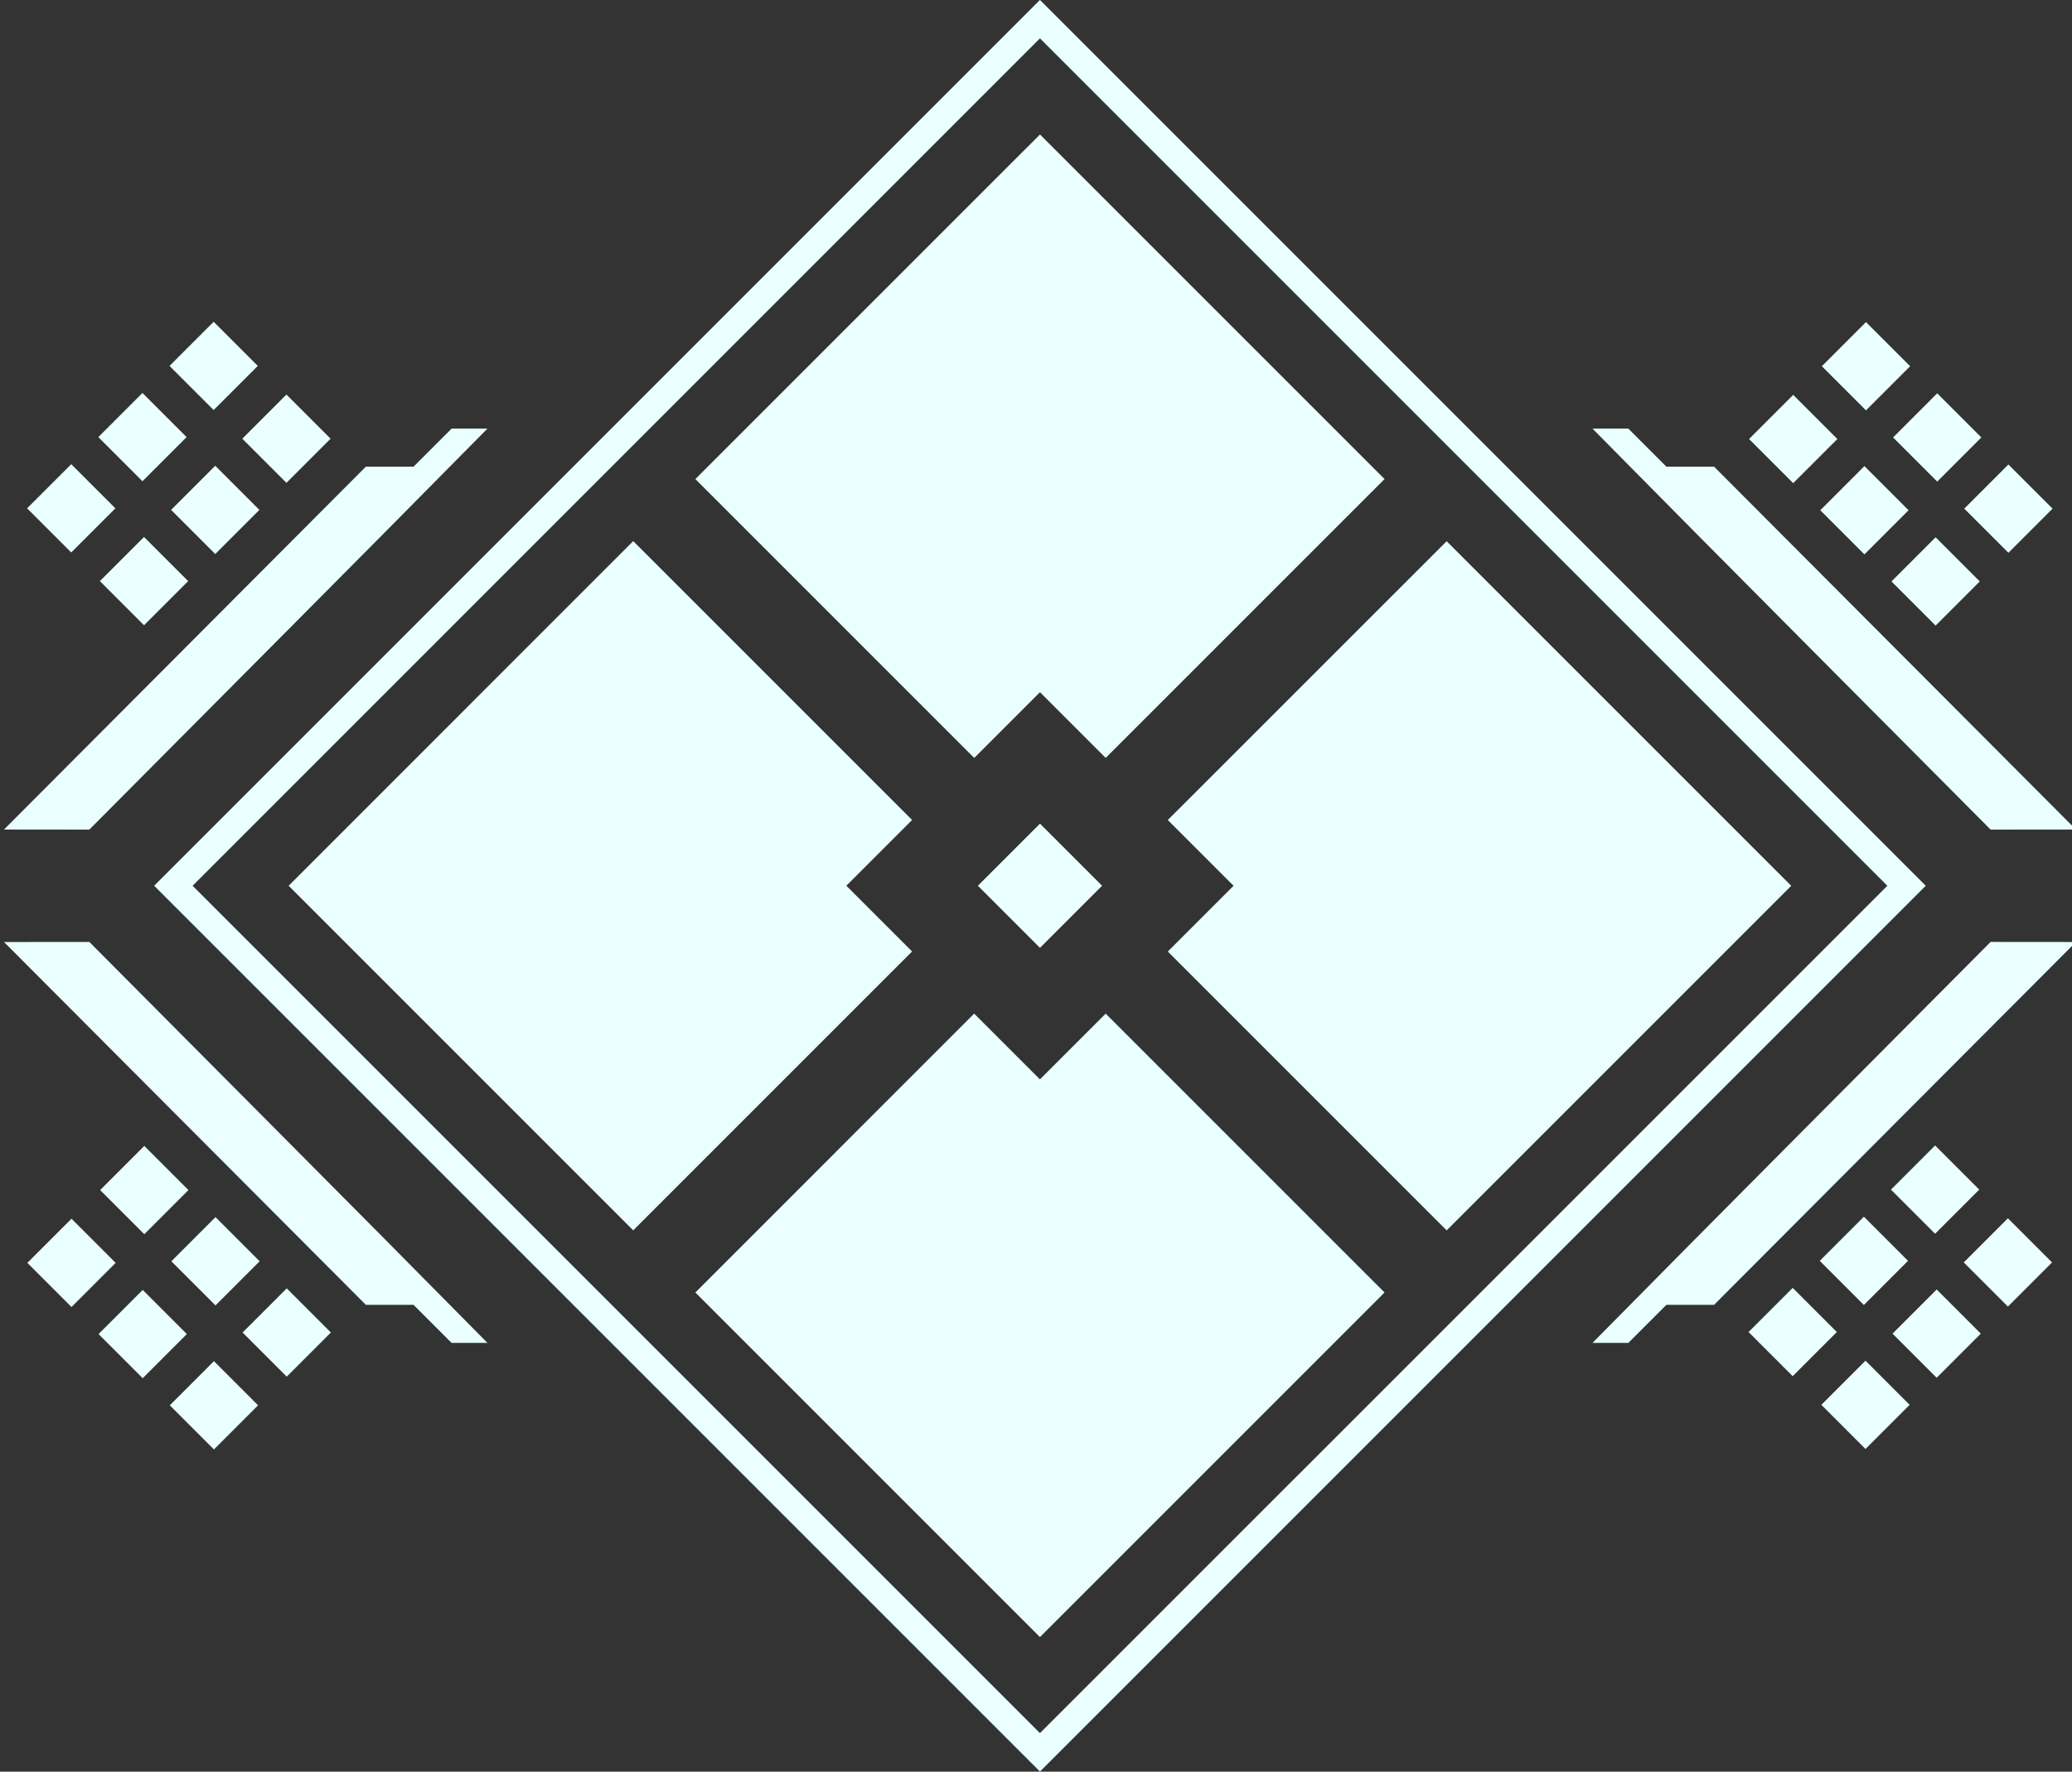<?xml version="1.0" encoding="UTF-8" standalone="no"?>
<!-- Created with Inkscape (http://www.inkscape.org/) -->

<svg
   xmlns:dc="http://purl.org/dc/elements/1.1/"
   xmlns:cc="http://creativecommons.org/ns#"
   xmlns:rdf="http://www.w3.org/1999/02/22-rdf-syntax-ns#"
   xmlns:svg="http://www.w3.org/2000/svg"
   xmlns="http://www.w3.org/2000/svg"
   xmlns:sodipodi="http://sodipodi.sourceforge.net/DTD/sodipodi-0.dtd"
   xmlns:inkscape="http://www.inkscape.org/namespaces/inkscape"
   width="511.999"
   height="437.785"
   viewBox="0 0 135.467 115.831"
   version="1.1"
   id="svg6545"
   inkscape:version="0.92.2 2405546, 2018-03-11"
   sodipodi:docname="banner-green.svg">
  <rect x="0" y="0" width="135.467" height="115.831" fill="#333333" stroke="none"/>
  <defs
     id="defs6539" />
  <sodipodi:namedview
     id="base"
     pagecolor="#ffffff"
     bordercolor="#666666"
     borderopacity="1.0"
     inkscape:pageopacity="0.0"
     inkscape:pageshadow="2"
     inkscape:zoom="2"
     inkscape:cx="220.83075"
     inkscape:cy="236.13957"
     inkscape:document-units="mm"
     inkscape:current-layer="layer1"
     showgrid="false"
     fit-margin-top="0"
     fit-margin-left="0"
     fit-margin-right="0"
     fit-margin-bottom="0"
     inkscape:window-width="2544"
     inkscape:window-height="1364"
     inkscape:window-x="0"
     inkscape:window-y="60"
     inkscape:window-maximized="0"
     units="px" />
  <g
     inkscape:label="Layer 1"
     inkscape:groupmode="layer"
     id="layer1"
     transform="translate(-5.594,-14.945)">
    <g
       id="g1056"
       transform="matrix(2.387,0,0,2.387,-101.446,-101.062)"
       style="fill:#eaffff;fill-opacity:1">
      <rect
         transform="rotate(-45)"
         y="102.167"
         x="-0.872"
         height="2.406"
         width="2.406"
         id="rect4760"
         style="fill:#eaffff;fill-opacity:1;stroke:none;stroke-width:0.099;stroke-linecap:round;stroke-linejoin:round;stroke-miterlimit:4;stroke-dasharray:0.01, 0.01;stroke-dashoffset:0;stroke-opacity:1" />
      <path
         id="rect4760-3"
         d="m 52.749,72.86 9.438,9.438 7.638,-7.638 -1.801,-1.801 1.801,-1.801 -7.638,-7.638 z"
         style="fill:#eaffff;fill-opacity:1;stroke:none;stroke-width:0.552;stroke-linecap:round;stroke-linejoin:round;stroke-miterlimit:4;stroke-dasharray:0.055, 0.055;stroke-dashoffset:0;stroke-opacity:1"
         inkscape:connector-curvature="0" />
      <path
         id="rect4760-3-7"
         d="m 76.829,71.059 1.801,1.801 -1.801,1.801 7.638,7.638 9.438,-9.438 -9.438,-9.438 z"
         style="fill:#eaffff;fill-opacity:1;stroke:none;stroke-width:0.552;stroke-linecap:round;stroke-linejoin:round;stroke-miterlimit:4;stroke-dasharray:0.055, 0.055;stroke-dashoffset:0;stroke-opacity:1"
         inkscape:connector-curvature="0" />
      <path
         id="rect4760-3-7-5"
         d="m 63.889,84 9.438,9.438 9.438,-9.438 -7.638,-7.638 -1.801,1.801 -1.801,-1.801 z"
         style="fill:#eaffff;fill-opacity:1;stroke:none;stroke-width:0.552;stroke-linecap:round;stroke-linejoin:round;stroke-miterlimit:4;stroke-dasharray:0.055, 0.055;stroke-dashoffset:0;stroke-opacity:1"
         inkscape:connector-curvature="0" />
      <path
         id="rect4760-3-7-3"
         d="m 63.889,61.721 7.638,7.638 1.801,-1.801 1.8,1.8 7.638,-7.637 -9.438,-9.438 z"
         style="fill:#eaffff;fill-opacity:1;stroke:none;stroke-width:0.552;stroke-linecap:round;stroke-linejoin:round;stroke-miterlimit:4;stroke-dasharray:0.055, 0.055;stroke-dashoffset:0;stroke-opacity:1"
         inkscape:connector-curvature="0" />
      <path
         id="rect5741-2-9"
         d="M 73.327,97.122 97.589,72.86 73.327,48.598 49.065,72.86 Z m -3e-6,-1.053 L 50.118,72.86 73.327,49.65 96.537,72.86 Z"
         style="fill:#eaffff;fill-opacity:1;stroke:none;stroke-width:0.723;stroke-linecap:round;stroke-linejoin:round;stroke-miterlimit:4;stroke-dasharray:0.072, 0.072;stroke-dashoffset:0;stroke-opacity:1"
         inkscape:connector-curvature="0" />
      <rect
         transform="rotate(-135)"
         y="-26.585"
         x="-95.53"
         height="1.71"
         width="1.71"
         id="rect5783-2"
         style="fill:#eaffff;fill-opacity:1;stroke:none;stroke-width:0.158;stroke-linecap:round;stroke-linejoin:round;stroke-miterlimit:4;stroke-dasharray:0.016, 0.016;stroke-dashoffset:0;stroke-opacity:1" />
      <rect
         transform="rotate(-135)"
         y="-23.765"
         x="-95.53"
         height="1.71"
         width="1.71"
         id="rect5783-2-7"
         style="fill:#eaffff;fill-opacity:1;stroke:none;stroke-width:0.158;stroke-linecap:round;stroke-linejoin:round;stroke-miterlimit:4;stroke-dasharray:0.016, 0.016;stroke-dashoffset:0;stroke-opacity:1" />
      <rect
         transform="rotate(-135)"
         y="-26.585"
         x="-98.289"
         height="1.71"
         width="1.71"
         id="rect5783-2-0"
         style="fill:#eaffff;fill-opacity:1;stroke:none;stroke-width:0.158;stroke-linecap:round;stroke-linejoin:round;stroke-miterlimit:4;stroke-dasharray:0.016, 0.016;stroke-dashoffset:0;stroke-opacity:1" />
      <rect
         transform="rotate(-135)"
         y="-23.765"
         x="-98.289"
         height="1.71"
         width="1.71"
         id="rect5783-2-9"
         style="fill:#eaffff;fill-opacity:1;stroke:none;stroke-width:0.158;stroke-linecap:round;stroke-linejoin:round;stroke-miterlimit:4;stroke-dasharray:0.016, 0.016;stroke-dashoffset:0;stroke-opacity:1" />
      <rect
         transform="rotate(-135)"
         y="-26.585"
         x="-92.772"
         height="1.71"
         width="1.71"
         id="rect5783-2-3"
         style="fill:#eaffff;fill-opacity:1;stroke:none;stroke-width:0.158;stroke-linecap:round;stroke-linejoin:round;stroke-miterlimit:4;stroke-dasharray:0.016, 0.016;stroke-dashoffset:0;stroke-opacity:1" />
      <rect
         transform="rotate(-135)"
         y="-23.765"
         x="-92.772"
         height="1.71"
         width="1.71"
         id="rect5783-2-6"
         style="fill:#eaffff;fill-opacity:1;stroke:none;stroke-width:0.158;stroke-linecap:round;stroke-linejoin:round;stroke-miterlimit:4;stroke-dasharray:0.016, 0.016;stroke-dashoffset:0;stroke-opacity:1" />
      <rect
         transform="rotate(45)"
         y="-27.246"
         x="111.21"
         height="1.71"
         width="1.71"
         id="rect5783-2-2"
         style="fill:#eaffff;fill-opacity:1;stroke:none;stroke-width:0.158;stroke-linecap:round;stroke-linejoin:round;stroke-miterlimit:4;stroke-dasharray:0.016, 0.016;stroke-dashoffset:0;stroke-opacity:1" />
      <rect
         transform="rotate(45)"
         y="-24.426"
         x="111.21"
         height="1.71"
         width="1.71"
         id="rect5783-2-7-2"
         style="fill:#eaffff;fill-opacity:1;stroke:none;stroke-width:0.158;stroke-linecap:round;stroke-linejoin:round;stroke-miterlimit:4;stroke-dasharray:0.016, 0.016;stroke-dashoffset:0;stroke-opacity:1" />
      <rect
         transform="rotate(45)"
         y="-27.246"
         x="108.451"
         height="1.71"
         width="1.71"
         id="rect5783-2-0-8"
         style="fill:#eaffff;fill-opacity:1;stroke:none;stroke-width:0.158;stroke-linecap:round;stroke-linejoin:round;stroke-miterlimit:4;stroke-dasharray:0.016, 0.016;stroke-dashoffset:0;stroke-opacity:1" />
      <rect
         transform="rotate(45)"
         y="-24.426"
         x="108.451"
         height="1.71"
         width="1.71"
         id="rect5783-2-9-9"
         style="fill:#eaffff;fill-opacity:1;stroke:none;stroke-width:0.158;stroke-linecap:round;stroke-linejoin:round;stroke-miterlimit:4;stroke-dasharray:0.016, 0.016;stroke-dashoffset:0;stroke-opacity:1" />
      <rect
         transform="rotate(45)"
         y="-27.246"
         x="113.968"
         height="1.71"
         width="1.71"
         id="rect5783-2-3-7"
         style="fill:#eaffff;fill-opacity:1;stroke:none;stroke-width:0.158;stroke-linecap:round;stroke-linejoin:round;stroke-miterlimit:4;stroke-dasharray:0.016, 0.016;stroke-dashoffset:0;stroke-opacity:1" />
      <rect
         transform="rotate(45)"
         y="-24.426"
         x="113.968"
         height="1.71"
         width="1.71"
         id="rect5783-2-6-3"
         style="fill:#eaffff;fill-opacity:1;stroke:none;stroke-width:0.158;stroke-linecap:round;stroke-linejoin:round;stroke-miterlimit:4;stroke-dasharray:0.016, 0.016;stroke-dashoffset:0;stroke-opacity:1" />
      <rect
         transform="matrix(-0.707,0.707,0.707,0.707,0,0)"
         y="76.455"
         x="7.509"
         height="1.71"
         width="1.71"
         id="rect5783-2-5"
         style="fill:#eaffff;fill-opacity:1;stroke:none;stroke-width:0.158;stroke-linecap:round;stroke-linejoin:round;stroke-miterlimit:4;stroke-dasharray:0.016, 0.016;stroke-dashoffset:0;stroke-opacity:1" />
      <rect
         transform="matrix(-0.707,0.707,0.707,0.707,0,0)"
         y="79.275"
         x="7.509"
         height="1.71"
         width="1.71"
         id="rect5783-2-7-0"
         style="fill:#eaffff;fill-opacity:1;stroke:none;stroke-width:0.158;stroke-linecap:round;stroke-linejoin:round;stroke-miterlimit:4;stroke-dasharray:0.016, 0.016;stroke-dashoffset:0;stroke-opacity:1" />
      <rect
         transform="matrix(-0.707,0.707,0.707,0.707,0,0)"
         y="76.455"
         x="4.751"
         height="1.71"
         width="1.71"
         id="rect5783-2-0-3"
         style="fill:#eaffff;fill-opacity:1;stroke:none;stroke-width:0.158;stroke-linecap:round;stroke-linejoin:round;stroke-miterlimit:4;stroke-dasharray:0.016, 0.016;stroke-dashoffset:0;stroke-opacity:1" />
      <rect
         transform="matrix(-0.707,0.707,0.707,0.707,0,0)"
         y="79.275"
         x="4.751"
         height="1.71"
         width="1.71"
         id="rect5783-2-9-6"
         style="fill:#eaffff;fill-opacity:1;stroke:none;stroke-width:0.158;stroke-linecap:round;stroke-linejoin:round;stroke-miterlimit:4;stroke-dasharray:0.016, 0.016;stroke-dashoffset:0;stroke-opacity:1" />
      <rect
         transform="matrix(-0.707,0.707,0.707,0.707,0,0)"
         y="76.455"
         x="10.268"
         height="1.71"
         width="1.71"
         id="rect5783-2-3-1"
         style="fill:#eaffff;fill-opacity:1;stroke:none;stroke-width:0.158;stroke-linecap:round;stroke-linejoin:round;stroke-miterlimit:4;stroke-dasharray:0.016, 0.016;stroke-dashoffset:0;stroke-opacity:1" />
      <rect
         transform="matrix(-0.707,0.707,0.707,0.707,0,0)"
         y="79.275"
         x="10.268"
         height="1.71"
         width="1.71"
         id="rect5783-2-6-0"
         style="fill:#eaffff;fill-opacity:1;stroke:none;stroke-width:0.158;stroke-linecap:round;stroke-linejoin:round;stroke-miterlimit:4;stroke-dasharray:0.016, 0.016;stroke-dashoffset:0;stroke-opacity:1" />
      <rect
         transform="matrix(0.707,-0.707,-0.707,-0.707,0,0)"
         y="-130.286"
         x="8.17"
         height="1.71"
         width="1.71"
         id="rect5783-2-2-2"
         style="fill:#eaffff;fill-opacity:1;stroke:none;stroke-width:0.158;stroke-linecap:round;stroke-linejoin:round;stroke-miterlimit:4;stroke-dasharray:0.016, 0.016;stroke-dashoffset:0;stroke-opacity:1" />
      <rect
         transform="matrix(0.707,-0.707,-0.707,-0.707,0,0)"
         y="-127.466"
         x="8.17"
         height="1.71"
         width="1.71"
         id="rect5783-2-7-2-0"
         style="fill:#eaffff;fill-opacity:1;stroke:none;stroke-width:0.158;stroke-linecap:round;stroke-linejoin:round;stroke-miterlimit:4;stroke-dasharray:0.016, 0.016;stroke-dashoffset:0;stroke-opacity:1" />
      <rect
         transform="matrix(0.707,-0.707,-0.707,-0.707,0,0)"
         y="-130.286"
         x="5.412"
         height="1.71"
         width="1.71"
         id="rect5783-2-0-8-6"
         style="fill:#eaffff;fill-opacity:1;stroke:none;stroke-width:0.158;stroke-linecap:round;stroke-linejoin:round;stroke-miterlimit:4;stroke-dasharray:0.016, 0.016;stroke-dashoffset:0;stroke-opacity:1" />
      <rect
         transform="matrix(0.707,-0.707,-0.707,-0.707,0,0)"
         y="-127.466"
         x="5.412"
         height="1.71"
         width="1.71"
         id="rect5783-2-9-9-1"
         style="fill:#eaffff;fill-opacity:1;stroke:none;stroke-width:0.158;stroke-linecap:round;stroke-linejoin:round;stroke-miterlimit:4;stroke-dasharray:0.016, 0.016;stroke-dashoffset:0;stroke-opacity:1" />
      <rect
         transform="matrix(0.707,-0.707,-0.707,-0.707,0,0)"
         y="-130.286"
         x="10.929"
         height="1.71"
         width="1.71"
         id="rect5783-2-3-7-5"
         style="fill:#eaffff;fill-opacity:1;stroke:none;stroke-width:0.158;stroke-linecap:round;stroke-linejoin:round;stroke-miterlimit:4;stroke-dasharray:0.016, 0.016;stroke-dashoffset:0;stroke-opacity:1" />
      <rect
         transform="matrix(0.707,-0.707,-0.707,-0.707,0,0)"
         y="-127.466"
         x="10.929"
         height="1.71"
         width="1.71"
         id="rect5783-2-6-3-5"
         style="fill:#eaffff;fill-opacity:1;stroke:none;stroke-width:0.158;stroke-linecap:round;stroke-linejoin:round;stroke-miterlimit:4;stroke-dasharray:0.016, 0.016;stroke-dashoffset:0;stroke-opacity:1" />
      <path
         inkscape:connector-curvature="0"
         style="fill:#eaffff;fill-opacity:1;stroke:none;stroke-width:0.441;stroke-linecap:round;stroke-linejoin:round;stroke-miterlimit:4;stroke-dasharray:0.044, 0.044;stroke-dashoffset:0;stroke-opacity:1"
         d="m 91.792,84.338 -1.306,2.11e-4 -1.043,1.043 -0.982,-4.49e-4 c 3.738,-3.791 7.671,-7.726 10.904,-10.982 l 2.338,0.002 z"
         id="path1012"
         sodipodi:nodetypes="ccccccc" />
      <path
         sodipodi:nodetypes="ccccccc"
         id="path1020"
         d="m 91.792,61.382 -1.306,-2.11e-4 -1.043,-1.043 -0.982,4.49e-4 c 3.738,3.791 7.671,7.726 10.904,10.982 l 2.337,-0.002 z"
         style="fill:#eaffff;fill-opacity:1;stroke:none;stroke-width:0.441;stroke-linecap:round;stroke-linejoin:round;stroke-miterlimit:4;stroke-dasharray:0.044, 0.044;stroke-dashoffset:0;stroke-opacity:1"
         inkscape:connector-curvature="0" />
      <path
         inkscape:connector-curvature="0"
         style="fill:#eaffff;fill-opacity:1;stroke:none;stroke-width:0.441;stroke-linecap:round;stroke-linejoin:round;stroke-miterlimit:4;stroke-dasharray:0.044, 0.044;stroke-dashoffset:0;stroke-opacity:1"
         d="m 54.863,84.338 1.306,2.11e-4 1.043,1.043 0.982,-4.49e-4 C 54.455,81.59 50.523,77.655 47.29,74.399 l -2.337,0.002 z"
         id="path1016"
         sodipodi:nodetypes="ccccccc" />
      <path
         sodipodi:nodetypes="ccccccc"
         id="rect5783-4-4-6"
         d="m 54.863,61.382 1.306,-2.11e-4 1.043,-1.043 0.982,4.49e-4 c -3.738,3.791 -7.671,7.726 -10.904,10.982 l -2.337,-0.002 z"
         style="fill:#eaffff;fill-opacity:1;stroke:none;stroke-width:0.441;stroke-linecap:round;stroke-linejoin:round;stroke-miterlimit:4;stroke-dasharray:0.044, 0.044;stroke-dashoffset:0;stroke-opacity:1"
         inkscape:connector-curvature="0" />
    </g>
  </g>
</svg>
